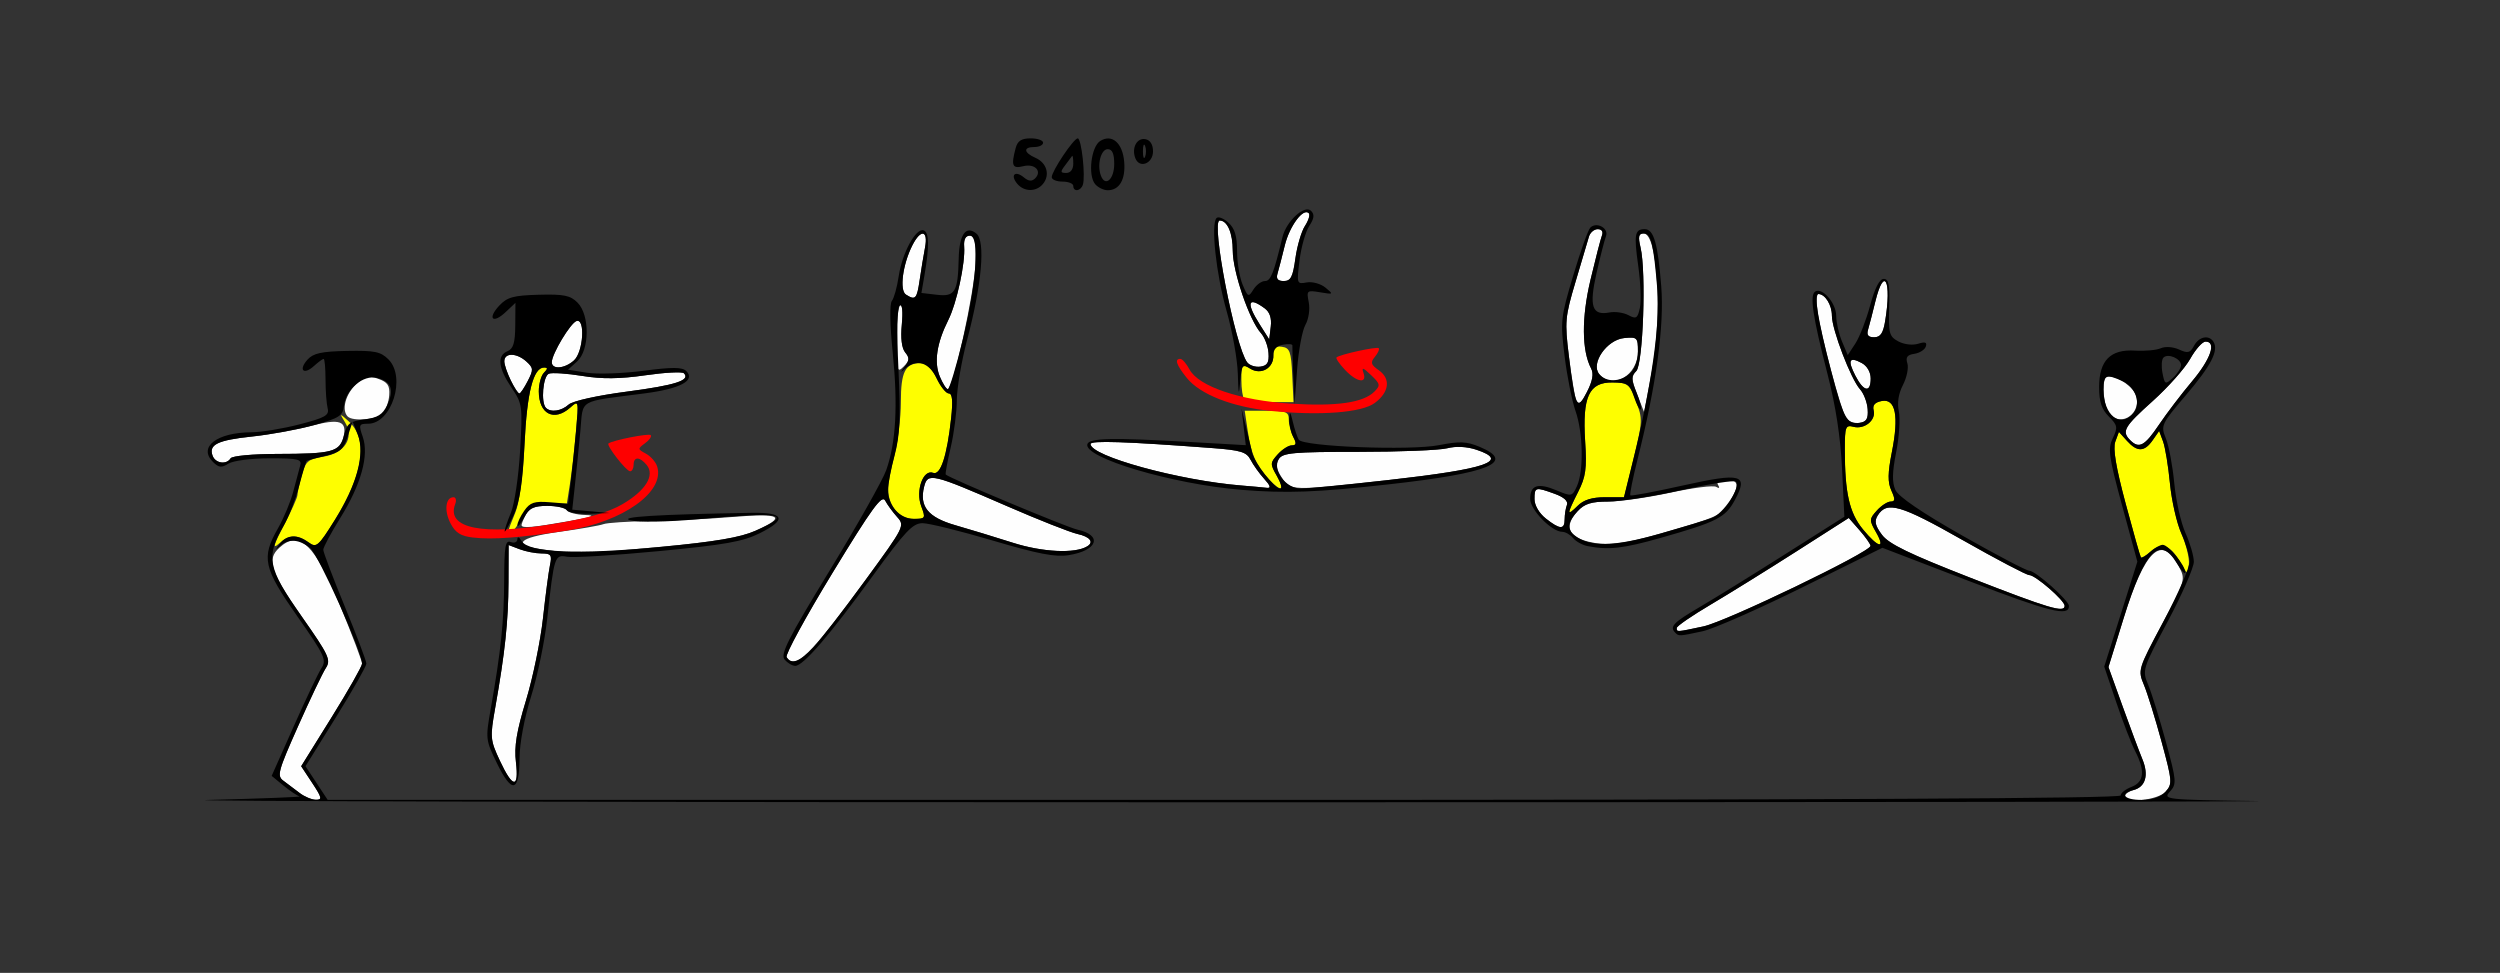 <?xml version="1.0" encoding="UTF-8" standalone="no"?>
<!-- Created with Inkscape (http://www.inkscape.org/) -->

<svg
   xmlns:dc="http://purl.org/dc/elements/1.1/"
   xmlns:cc="http://creativecommons.org/ns#"
   xmlns:rdf="http://www.w3.org/1999/02/22-rdf-syntax-ns#"
   xmlns:svg="http://www.w3.org/2000/svg"
   xmlns="http://www.w3.org/2000/svg"
   xmlns:sodipodi="http://sodipodi.sourceforge.net/DTD/sodipodi-0.dtd"
   xmlns:inkscape="http://www.inkscape.org/namespaces/inkscape"
   id="svg3702"
   version="1.1"
   inkscape:version="0.91 r13725"
   width="542.056"
   height="210.938"
   viewBox="0 0 542.056 210.938"
   sodipodi:docname="fx140200.svg">
  <rect x="0" y="0" width="542.056" height="210.938" fill="#333333" stroke="none"/>
  <defs
     id="defs3706" />
  <sodipodi:namedview
     pagecolor="#ffffff"
     bordercolor="#666666"
     borderopacity="1"
     objecttolerance="10"
     gridtolerance="10"
     guidetolerance="10"
     inkscape:pageopacity="0"
     inkscape:pageshadow="2"
     inkscape:window-width="927"
     inkscape:window-height="954"
     id="namedview3704"
     showgrid="false"
     inkscape:zoom="3.0055451"
     inkscape:cx="169.10148"
     inkscape:cy="111.39489"
     inkscape:window-x="0"
     inkscape:window-y="0"
     inkscape:window-maximized="0"
     inkscape:current-layer="svg3702" />
  <g
     id="g3712">
    <path
       style="fill:#fefefe"
       d="m 64.953,171.925 c -1.028,-0.799 -2.592,-1.976 -3.475,-2.616 -1.479,-1.071 -1.232,-2.004 3.142,-11.835 2.611,-5.87 5.318,-11.546 6.016,-12.615 1.158,-1.773 0.7,-2.753 -5.245,-11.24 -6.808,-9.719 -7.643,-12.304 -4.804,-14.88 4.386,-3.981 7.637,-0.819 13.307,12.944 2.535,6.154 4.61,11.647 4.61,12.208 0,0.56 -2.971,5.794 -6.601,11.631 l -6.601,10.612 2.409,3.651 c 2.106,3.192 2.201,3.648 0.76,3.622 -0.907,-0.016 -2.49,-0.684 -3.518,-1.482 z m 395.794,0.684 c 0,-0.455 0.839,-1.048 1.864,-1.317 2.598,-0.682 3.33,-3.236 1.908,-6.665 -0.663,-1.6 -2.591,-6.753 -4.283,-11.451 l -3.077,-8.542 3.308,-10.677 c 4.583,-14.792 8.297,-18.254 11.961,-11.147 1.484,2.879 1.449,3 -3.719,12.664 -5.154,9.639 -5.201,9.797 -3.849,13.042 0.752,1.806 2.473,7.353 3.824,12.326 2.327,8.568 2.372,9.135 0.853,10.818 -1.646,1.825 -8.79,2.595 -8.79,0.948 z m -352.359,-7.657 c -2.111,-4.521 -2.157,-5.04 -1.016,-11.484 2.129,-12.019 2.845,-18.776 2.877,-27.117 l 0.031,-8.18 2.397,0.914 c 1.319,0.503 3.455,0.914 4.747,0.914 2.07,0 2.286,0.307 1.815,2.578 -0.294,1.418 -0.974,6.586 -1.51,11.484 -0.536,4.898 -2.194,12.914 -3.684,17.812 -2.046,6.727 -2.579,9.996 -2.181,13.359 0.689,5.812 -0.683,5.701 -3.476,-0.282 z m 62.16,-22.471 c -0.324,-0.526 4.157,-8.75 9.958,-18.275 8.521,-13.992 10.713,-17.005 11.409,-15.684 0.474,0.899 1.642,2.501 2.594,3.56 1.708,1.898 1.613,2.087 -6.788,13.594 -12.039,16.488 -15.364,19.742 -17.173,16.806 z m 193.002,-6.322 c 0,-0.394 3.259,-2.642 7.243,-4.996 3.984,-2.354 12.377,-7.56 18.652,-11.57 l 11.409,-7.29 2.346,2.676 c 1.29,1.472 2.36,2.99 2.376,3.374 0.055,1.307 -31.259,16.4 -36.231,17.463 -5.88,1.257 -5.795,1.251 -5.795,0.342 z m 63.629,-10.903 c -13.25,-5.176 -17.654,-7.318 -19.133,-9.305 -1.485,-1.995 -1.693,-2.946 -0.917,-4.188 1.982,-3.172 4.938,-2.315 18.445,5.353 7.335,4.164 13.819,7.571 14.408,7.571 1.328,0 7.679,5.508 7.679,6.66 0,1.598 -3.343,0.604 -20.483,-6.091 z m -309.351,-6.1 c -7.043,-0.958 -5.598,-2.593 3.389,-3.833 4.522,-0.624 8.852,-1.378 9.623,-1.676 0.771,-0.298 5.397,-0.602 10.28,-0.677 4.883,-0.075 12.979,-0.48 17.991,-0.9 10.273,-0.861 11.551,-0.036 4.673,3.018 -3.25,1.443 -8.695,2.369 -20.327,3.457 -16.311,1.526 -18.519,1.578 -25.628,0.611 z m 101.797,-1.473 c -3.855,-1.228 -9.454,-2.935 -12.441,-3.792 -5.969,-1.713 -7.89,-4.071 -6.815,-8.366 0.773,-3.091 1.642,-2.887 18.007,4.228 6.829,2.97 13.689,5.68 15.244,6.022 2.705,0.596 3.622,1.748 2.127,2.671 -2.63,1.624 -9.674,1.29 -16.122,-0.764 z m 124.766,-0.237 c -4.452,-1.098 -5.267,-3.451 -2.3,-6.645 1.467,-1.58 2.975,-2.052 6.558,-2.052 2.559,0 8.643,-0.867 13.52,-1.927 4.877,-1.06 9.351,-1.628 9.941,-1.261 0.664,0.411 0.819,0.252 0.407,-0.417 -0.438,-0.71 0.155,-1.082 1.725,-1.082 2.799,0 2.979,1.056 0.812,4.737 -1.74,2.954 -2.495,3.301 -14.959,6.866 -8.289,2.371 -11.727,2.761 -15.704,1.78 z m -231.308,-3.602 c 0,-0.292 0.435,-1.346 0.967,-2.344 0.703,-1.318 1.965,-1.813 4.618,-1.813 2.008,0 3.91,0.422 4.228,0.938 0.318,0.516 2.13,0.983 4.027,1.039 2.475,0.072 1.47,0.449 -3.56,1.335 -8.015,1.411 -10.28,1.597 -10.28,0.846 z m 222.089,-1.413 c -1.452,-1.146 -2.462,-2.877 -2.462,-4.219 0,-2.62 0.187,-2.668 4.397,-1.141 2.016,0.731 2.953,1.592 2.636,2.42 -0.271,0.707 -0.492,2.095 -0.492,3.084 0,2.307 -1.018,2.271 -4.08,-0.145 z m -66.014,-7.164 c -13.563,-1.104 -32.71,-6.368 -32.71,-8.993 0,-0.794 7.596,-0.542 26.422,0.877 6.177,0.466 7.417,0.848 8.294,2.557 0.567,1.105 1.893,2.959 2.947,4.119 1.343,1.479 1.517,2.06 0.584,1.946 -0.732,-0.09 -3.224,-0.318 -5.537,-0.506 z m 8.731,-1.768 c -1.184,-1.812 -1.341,-2.836 -0.612,-3.984 0.85,-1.339 3.153,-1.546 17.225,-1.546 8.934,0 17.61,-0.35 19.279,-0.777 1.895,-0.485 4.263,-0.37 6.308,0.307 7.388,2.446 2.313,4.193 -19.156,6.593 -21.153,2.365 -21.112,2.366 -23.045,-0.593 z M 46.108,98.843 c -0.926,-2.421 1.054,-3.416 8.261,-4.156 3.765,-0.386 9.531,-1.414 12.815,-2.285 6.597,-1.749 8.184,-1.186 7.244,2.573 -0.741,2.963 -2.695,3.433 -14.326,3.449 -5.327,0.007 -9.779,0.426 -10.102,0.95 -0.886,1.438 -3.262,1.113 -3.892,-0.532 z M 461.869,95.438 c -1.902,-1.908 -1.322,-2.913 4.899,-8.494 3.311,-2.97 6.963,-7.083 8.115,-9.141 1.153,-2.057 2.649,-3.741 3.326,-3.741 2.435,0 1.15,3.774 -2.94,8.637 -2.293,2.726 -5.518,6.961 -7.167,9.41 -3.098,4.604 -4.315,5.253 -6.234,3.328 z m -61.549,-4.689 c -1.071,-1.42 -5.595,-18.344 -6.278,-23.483 -0.257,-1.934 -0.157,-3.516 0.222,-3.516 1.461,0 2.932,2.357 2.932,4.697 0,3.002 4.112,13.752 6.105,15.961 0.801,0.888 1.542,2.825 1.647,4.305 0.149,2.091 -0.244,2.754 -1.759,2.972 -1.073,0.154 -2.364,-0.267 -2.869,-0.937 z M 75.389,90.312 c -1.359,-1.363 -0.5,-4.789 1.727,-6.888 1.974,-1.86 2.759,-2.066 4.907,-1.287 2.033,0.738 2.518,1.462 2.369,3.54 -0.103,1.437 -0.68,3.208 -1.283,3.936 -1.113,1.345 -6.582,1.84 -7.72,0.699 z M 457.042,89.124 c -1.214,-2.276 -1.268,-7.562 -0.077,-7.562 2.313,0 5.752,2.418 6.245,4.392 1.065,4.258 -4.156,6.942 -6.169,3.17 z M 118.38,88.438 c -1.143,-1.146 -0.65,-6.924 0.633,-7.417 0.691,-0.266 3.95,-0.046 7.243,0.487 4.32,0.701 8.126,0.662 13.67,-0.14 4.226,-0.611 7.983,-0.81 8.349,-0.442 1.522,1.527 -1.784,2.595 -12.338,3.983 -6.477,0.852 -11.784,2.032 -12.642,2.811 -1.566,1.422 -3.876,1.759 -4.914,0.718 z M 354.988,85.563 c -1.277,-3.26 -1.306,-4.011 -0.198,-5.122 1.474,-1.479 2.161,-21.487 0.918,-26.769 -0.565,-2.403 -0.42,-3.047 0.685,-3.047 3.023,0 4.059,17.684 1.754,29.926 l -1.663,8.832 -1.496,-3.82 z m -13.226,1.271 c -0.325,-0.85 -1.038,-5.157 -1.585,-9.573 -0.931,-7.512 -0.838,-8.55 1.433,-16.16 1.335,-4.473 2.641,-8.871 2.902,-9.773 0.261,-0.902 1.121,-1.641 1.913,-1.641 0.877,0 1.235,0.534 0.916,1.367 -0.288,0.752 -1.405,5.076 -2.483,9.609 -1.962,8.248 -1.911,15.339 0.138,19.248 0.591,1.127 0.315,2.685 -0.894,5.049 -1.357,2.654 -1.88,3.073 -2.339,1.873 z M 110.772,82.547 c -0.784,-1.521 -1.426,-3.42 -1.426,-4.219 0,-1.898 2.675,-1.86 4.798,0.067 1.524,1.384 1.55,1.762 0.283,4.219 -0.765,1.484 -1.58,2.699 -1.81,2.699 -0.231,0 -1.061,-1.245 -1.845,-2.766 z m 92.992,-0.922 c -1.283,-3.108 -0.657,-7.255 1.849,-12.249 1.834,-3.654 3.707,-12.333 3.439,-15.938 -0.114,-1.536 0.309,-2.344 1.228,-2.344 1.122,0 1.364,1.216 1.21,6.094 -0.192,6.091 -4.834,27.188 -5.983,27.188 -0.334,0 -1.119,-1.238 -1.744,-2.751 z m 198.528,-0.149 c -1.75,-3.394 -1.341,-4.222 1.367,-2.768 1.167,0.626 1.949,1.974 1.949,3.357 0,3.169 -1.518,2.899 -3.316,-0.589 z m -55.546,-0.361 c -1.908,-2.307 1.644,-7.445 5.403,-7.814 2.838,-0.279 2.992,-0.13 2.992,2.902 0,5.187 -5.503,8.407 -8.395,4.912 z m -152.353,-7.264 c 0,-3.947 0.357,-7.398 0.794,-7.669 0.437,-0.271 0.594,1.6 0.349,4.159 -0.289,3.02 -0.022,5.162 0.761,6.109 0.998,1.207 0.938,1.727 -0.349,3.018 -1.451,1.455 -1.555,1.077 -1.555,-5.617 z m -74.751,4.666 c 0.024,-1.796 4.04,-8.477 5.358,-8.911 1.941,-0.64 1.475,6.702 -0.541,8.532 -2.014,1.828 -4.84,2.051 -4.818,0.38 z m 150.772,0.045 C 267.787,75.078 262.504,47.812 264.456,47.812 c 1.665,0 2.834,2.71 2.834,6.572 0,4.528 3.608,15.068 6.105,17.836 0.801,0.888 1.542,2.825 1.647,4.305 0.149,2.091 -0.244,2.754 -1.759,2.972 -1.073,0.154 -2.364,-0.267 -2.869,-0.937 z m 2.703,-8.248 c -2.988,-4.709 -2.544,-6.13 1.083,-3.469 1.113,0.816 1.552,2.13 1.33,3.984 l -0.331,2.766 -2.082,-3.281 z m 131.918,1.172 c 0.268,-0.902 0.978,-3.645 1.576,-6.094 1.917,-7.849 3.582,-4.561 2.135,4.219 -0.437,2.652 -1.024,3.516 -2.389,3.516 -1.287,0 -1.669,-0.474 -1.322,-1.641 z M 196.427,63.873 c -1.438,-0.915 -0.711,-6.515 1.385,-10.669 1.821,-3.608 3.477,-3.326 2.754,0.469 -0.319,1.676 -0.842,4.84 -1.162,7.031 -0.605,4.144 -0.919,4.478 -2.976,3.169 z m 80.57,-4.576 c 0.268,-0.902 0.971,-3.619 1.561,-6.036 1.036,-4.242 4.008,-8.249 5.218,-7.034 0.323,0.324 -0.047,1.563 -0.824,2.751 -0.776,1.189 -1.714,4.366 -2.083,7.061 -0.552,4.025 -1.001,4.899 -2.516,4.899 -1.319,0 -1.706,-0.467 -1.356,-1.641 z"
       id="path3722"
       inkscape:connector-curvature="0" />
    <path
       style="fill:#fefe00"
       d="m 472.698,121.856 c -2.068,-3.649 -4.087,-4.373 -6.383,-2.288 -1.012,0.919 -1.967,1.497 -2.121,1.286 -0.155,-0.212 -1.643,-5.466 -3.307,-11.675 -2.099,-7.834 -2.786,-11.94 -2.243,-13.413 l 0.783,-2.123 1.74,1.929 c 2.228,2.469 3.791,2.44 5.567,-0.103 l 1.419,-2.032 0.842,2.266 c 0.463,1.246 1.136,5.33 1.496,9.075 0.36,3.745 1.495,8.717 2.524,11.05 1.029,2.333 1.739,5.279 1.578,6.548 -0.292,2.307 -0.292,2.307 -1.894,-0.519 z M 61.547,113.906 c 1.614,-3.094 2.939,-6.047 2.943,-6.562 0.004,-0.516 0.431,-2.466 0.948,-4.335 0.836,-3.017 1.361,-3.465 4.695,-4 4.623,-0.742 6.732,-4.091 4.684,-7.438 -1.232,-2.013 -1.223,-2.017 0.7,-0.302 4.359,3.888 3.381,11.172 -2.874,21.397 -3.611,5.904 -3.937,6.184 -5.733,4.922 -2.516,-1.768 -4.219,-1.688 -6.455,0.303 -1.406,1.252 -1.147,0.307 1.093,-3.984 z m 342.377,0.867 c -2.944,-3.583 -3.924,-7.907 -3.924,-17.316 0,-4.95 0.158,-5.365 1.874,-4.915 2.382,0.625 4.927,-1.446 4.376,-3.56 -0.293,-1.123 0.245,-1.746 1.76,-2.036 2.992,-0.574 3.746,3.223 2.194,11.056 -0.909,4.586 -0.934,6.555 -0.109,8.372 0.859,1.892 0.827,2.377 -0.157,2.377 -0.68,0 -2.027,0.876 -2.993,1.947 -1.663,1.844 -1.673,2.092 -0.188,4.688 2.172,3.797 0.492,3.434 -2.833,-0.611 z m -293.643,0.185 c 0,-0.195 0.654,-1.924 1.453,-3.842 0.893,-2.145 1.663,-7.873 1.998,-14.88 0.536,-11.196 1.907,-16.549 4.237,-16.549 0.827,0 0.821,0.277 -0.024,1.125 -0.617,0.619 -1.121,2.433 -1.121,4.031 0,4.947 3.313,6.65 6.838,3.516 1.823,-1.622 1.837,-1.559 1.205,5.391 -0.352,3.867 -0.939,8.93 -1.304,11.25 l -0.664,4.219 -4.206,0 c -3.826,0 -4.332,0.273 -5.607,3.027 -1.161,2.506 -2.804,4.096 -2.804,2.713 z m 83.698,-4.542 c -1.816,-2.601 -1.826,-4.833 -0.053,-11.661 0.771,-2.969 1.402,-8.179 1.402,-11.577 0,-6.551 0.94,-8.428 4.219,-8.428 1.339,0 2.48,1.059 3.536,3.281 0.858,1.805 2.047,3.281 2.643,3.281 0.763,0 0.91,1.592 0.497,5.391 -0.885,8.142 -2.3,12.434 -3.897,11.819 -2.167,-0.834 -3.851,3.873 -2.587,7.231 0.993,2.638 0.928,2.746 -1.636,2.746 -1.699,0 -3.198,-0.757 -4.124,-2.084 z m 146.209,0.64 c 0,-0.278 0.891,-2.258 1.98,-4.4 1.663,-3.27 1.908,-5.029 1.527,-10.976 -0.618,-9.664 0.834,-12.814 5.879,-12.754 3.385,0.04 3.713,0.3 5.152,4.071 1.465,3.839 1.44,4.421 -0.531,12.422 l -2.068,8.394 -4.101,0 c -2.855,0 -4.669,0.57 -5.97,1.875 -1.028,1.031 -1.869,1.647 -1.869,1.369 z m -65.141,-7.228 c -2.771,-3.052 -3.749,-5.293 -4.499,-10.313 l -0.666,-4.453 4.779,0 c 4.207,0 4.779,0.232 4.779,1.937 0,1.065 0.435,2.753 0.967,3.75 0.739,1.386 0.663,1.813 -0.322,1.813 -0.709,0 -2.08,0.876 -3.046,1.947 -1.663,1.844 -1.673,2.092 -0.188,4.687 1.862,3.255 0.888,3.596 -1.804,0.631 z M 269.782,86.562 c -0.343,-0.344 -0.623,-2.246 -0.623,-4.227 0,-3.369 0.121,-3.526 1.872,-2.429 2.419,1.516 5.17,-0.097 5.058,-2.965 -0.06,-1.542 0.39,-1.964 1.869,-1.752 1.701,0.244 1.983,1.022 2.226,6.139 l 0.278,5.859 -5.029,0 c -2.766,0 -5.309,-0.281 -5.652,-0.625 z"
       id="path3718"
       inkscape:connector-curvature="0" />
    <path
       style="fill:#fe0000"
       d="m 102.565,116.554 c -2.703,-0.322 -3.829,-1.037 -4.9,-3.114 -1.403,-2.721 -1.059,-5.627 0.666,-5.627 0.514,0 0.681,0.663 0.371,1.474 -2.033,5.315 5.9,6.891 21.551,4.282 7.395,-1.233 11.703,-2.483 14.771,-4.287 4.998,-2.938 7.025,-6.25 5.186,-8.473 -1.511,-1.826 -2.827,-1.839 -2.827,-0.028 0,0.773 -0.341,1.406 -0.759,1.406 -0.832,0 -5.208,-5.615 -4.697,-6.027 0.853,-0.688 8.731,-2.25 9.163,-1.817 0.273,0.274 -0.274,1.062 -1.215,1.753 -1.647,1.208 -1.64,1.293 0.172,2.266 1.036,0.556 2.135,1.807 2.443,2.779 1.742,5.506 -7.481,12.051 -19.592,13.904 -10.201,1.561 -16.169,2.003 -20.332,1.508 z M 275.701,89.113 c -8.502,-0.839 -15.519,-3.585 -18.405,-7.204 -2.251,-2.821 -2.68,-4.097 -1.379,-4.097 0.427,0 1.328,1.034 2.002,2.298 1.967,3.686 10.969,6.721 21.987,7.412 9.945,0.623 15.694,-0.207 18.092,-2.613 1.343,-1.347 1.278,-1.667 -0.729,-3.585 -1.743,-1.666 -2.084,-1.763 -1.635,-0.465 0.844,2.437 -1.483,2.034 -4.043,-0.699 -1.205,-1.287 -2.015,-2.489 -1.798,-2.672 0.763,-0.645 8.749,-2.387 9.141,-1.994 0.218,0.219 -0.15,1.06 -0.82,1.869 -1.027,1.241 -0.893,1.698 0.855,2.926 2.62,1.841 2.26,4.736 -0.879,7.078 -2.814,2.099 -11.751,2.796 -22.39,1.747 z"
       id="path3716"
       inkscape:connector-curvature="0" />
    <path
       style="fill:#000000"
       d="m 45.327,173.438 c 11.308,-0.288 20.14,-0.632 19.626,-0.764 -0.514,-0.132 -2.086,-1.186 -3.493,-2.342 l -2.559,-2.102 4.766,-10.714 c 2.621,-5.893 5.337,-11.588 6.034,-12.656 1.158,-1.773 0.7,-2.753 -5.245,-11.24 -7.359,-10.505 -7.834,-12.669 -4.185,-19.071 1.268,-2.225 2.76,-5.811 3.315,-7.969 0.555,-2.158 1.223,-4.662 1.484,-5.564 0.422,-1.46 -0.305,-1.641 -6.61,-1.641 -3.987,0 -7.89,0.504 -8.926,1.154 -1.516,0.95 -2.114,0.88 -3.386,-0.396 -3.212,-3.222 0.883,-6.363 8.351,-6.404 2.151,-0.012 6.855,-0.786 10.453,-1.72 5.597,-1.453 6.476,-1.958 6.088,-3.494 -0.25,-0.988 -0.457,-3.8 -0.46,-6.249 -0.003,-2.449 -0.186,-4.453 -0.407,-4.453 -0.22,0 -1.172,0.701 -2.115,1.557 -2.243,2.036 -3.402,0.844 -1.37,-1.409 1.236,-1.37 3.052,-1.767 8.57,-1.872 5.98,-0.114 7.289,0.155 8.971,1.842 3.879,3.892 0.693,13.944 -4.42,13.944 -1.981,0 -2.068,0.215 -1.154,2.845 1.394,4.011 -0.359,10.327 -4.883,17.6 -2.024,3.252 -3.679,6.349 -3.679,6.881 0,0.532 2.103,6.078 4.673,12.325 2.57,6.247 4.673,11.814 4.673,12.371 0,0.558 -2.971,5.789 -6.601,11.626 l -6.601,10.612 2.409,3.651 2.409,3.651 194.379,0 c 132.093,0 194.379,-0.308 194.379,-0.961 0,-0.528 1.051,-1.362 2.336,-1.852 2.755,-1.051 3.008,-3.478 0.809,-7.744 -0.84,-1.63 -2.694,-6.424 -4.119,-10.655 l -2.592,-7.691 3.591,-11.373 3.591,-11.373 -3.287,-12.092 c -2.928,-10.774 -3.151,-12.374 -2.042,-14.685 1.125,-2.345 1.043,-2.794 -0.858,-4.698 -1.565,-1.566 -2.103,-3.196 -2.103,-6.366 0,-5.781 2.433,-8.257 7.788,-7.926 2.142,0.132 4.657,-0.099 5.589,-0.514 0.963,-0.429 2.671,-0.309 3.954,0.278 1.908,0.872 2.412,0.746 3.244,-0.814 1.068,-2.002 3.245,-2.443 4.223,-0.856 1.169,1.897 -0.51,5.144 -5.987,11.577 -5.353,6.287 -5.478,6.557 -4.335,9.375 0.647,1.596 1.467,5.974 1.82,9.729 0.354,3.756 1.449,8.607 2.433,10.781 0.984,2.174 1.798,4.968 1.809,6.209 0.011,1.241 -2.514,7.029 -5.611,12.864 -5.57,10.493 -5.616,10.644 -4.269,13.879 0.749,1.799 2.467,7.34 3.818,12.313 2.317,8.53 2.366,9.141 0.87,10.799 -1.545,1.712 -1.073,1.765 18.402,2.031 10.993,0.15 -88.938,0.277 -222.069,0.281 -133.131,0.004 -232.804,-0.228 -221.495,-0.516 z m 22.384,-3.651 -2.409,-3.651 6.601,-10.612 c 3.631,-5.837 6.601,-11.071 6.601,-11.631 0,-2.563 -9.442,-23.577 -11.255,-25.05 -2.393,-1.944 -4.679,-2.113 -6.503,-0.482 -1.115,0.997 -1.125,0.927 -0.072,-0.469 1.501,-1.99 3.769,-2.099 6.204,-0.301 1.692,1.25 2.08,0.919 5.767,-4.922 4.73,-7.493 6.546,-14.307 4.919,-18.449 L 76.458,91.406 75.379,94.688 c -0.905,2.752 -1.683,3.423 -4.818,4.157 -2.056,0.482 -3.873,0.968 -4.037,1.081 -0.164,0.113 -0.913,2.563 -1.663,5.445 -0.75,2.882 -2.251,6.749 -3.336,8.593 -3.968,6.746 -3.49,9.197 3.816,19.605 5.992,8.536 6.453,9.518 5.295,11.291 -0.698,1.068 -3.405,6.745 -6.016,12.615 -4.373,9.831 -4.621,10.764 -3.142,11.835 0.883,0.64 2.447,1.817 3.475,2.616 1.028,0.799 2.611,1.466 3.518,1.482 1.441,0.026 1.346,-0.43 -0.76,-3.622 z m 401.826,1.875 c 1.519,-1.683 1.474,-2.251 -0.853,-10.818 -1.351,-4.973 -3.069,-10.514 -3.818,-12.313 -1.348,-3.235 -1.301,-3.386 4.269,-13.879 3.097,-5.834 5.622,-11.623 5.611,-12.864 -0.011,-1.241 -0.826,-4.035 -1.81,-6.209 -0.984,-2.174 -2.084,-7.026 -2.445,-10.781 -0.361,-3.756 -1.035,-7.848 -1.498,-9.094 l -0.842,-2.266 -1.419,2.032 c -1.776,2.543 -3.339,2.572 -5.567,0.103 l -1.74,-1.929 -0.783,2.123 c -0.543,1.473 0.143,5.579 2.243,13.413 1.664,6.21 3.152,11.464 3.307,11.675 0.155,0.212 1.053,-0.316 1.996,-1.172 0.943,-0.856 2.177,-1.557 2.742,-1.557 1.224,0 4.902,4.496 4.897,5.986 -0.002,0.575 -0.837,-0.326 -1.855,-2.001 -3.716,-6.113 -6.945,-2.784 -11.494,11.848 l -3.319,10.677 3.077,8.542 c 1.692,4.698 3.619,9.851 4.283,11.451 1.422,3.428 0.69,5.983 -1.908,6.665 -3.139,0.823 -2.074,2.145 1.729,2.145 2.34,0 4.152,-0.62 5.196,-1.777 z M 50,99.375 c 0.323,-0.524 4.775,-0.943 10.102,-0.95 12.157,-0.016 13.544,-0.407 14.487,-4.081 0.652,-2.54 1.251,-3 4.429,-3.406 2.874,-0.367 3.949,-1.043 4.93,-3.104 1.58,-3.318 0.916,-5.109 -2.185,-5.889 -3.004,-0.756 -6.757,2.407 -7.18,6.052 -0.25,2.156 -1.021,2.658 -6.359,4.143 -3.341,0.929 -9.369,2.044 -13.395,2.477 -7.674,0.826 -9.655,1.785 -8.721,4.226 0.629,1.645 3.006,1.97 3.892,0.532 z M 468.103,92.109 c 1.648,-2.449 4.873,-6.684 7.167,-9.41 4.09,-4.863 5.375,-8.637 2.94,-8.637 -0.676,0 -2.173,1.683 -3.326,3.741 -1.153,2.057 -4.805,6.171 -8.115,9.141 -6.221,5.581 -6.801,6.586 -4.899,8.494 1.919,1.925 3.135,1.275 6.234,-3.328 z m -5.496,-2.566 c 1.667,-2.015 0.441,-5.608 -2.348,-6.883 -3.581,-1.637 -4.184,-1.381 -4.184,1.776 0,5.632 3.702,8.527 6.532,5.107 z m 10.29,-10.37 c 0,-1.424 -2.85,-2.637 -3.823,-1.626 -0.389,0.404 -0.476,1.912 -0.195,3.352 0.488,2.495 0.594,2.543 2.265,1.027 0.964,-0.875 1.753,-2.113 1.753,-2.752 z M 107.777,165.546 c -2.503,-5.12 -2.529,-5.349 -1.347,-12.023 2.167,-12.241 2.855,-18.856 2.886,-27.763 0.026,-7.404 0.249,-8.688 1.432,-8.233 0.771,0.297 1.415,0.025 1.43,-0.603 0.016,-0.651 0.408,-0.49 0.912,0.375 1.475,2.532 12.144,2.988 30.124,1.287 11.813,-1.118 17.32,-2.054 20.571,-3.497 8.338,-3.702 6.01,-4.163 -12.601,-2.501 -6.609,0.591 -12.743,0.69 -14.477,0.234 -2.844,-0.747 5.771,-1.282 26.294,-1.633 7.071,-0.121 7.704,1.445 1.78,4.402 -3.713,1.854 -7.566,2.539 -22,3.911 -9.624,0.915 -18.541,1.464 -19.816,1.22 -2.711,-0.52 -2.819,-0.186 -4.3,13.312 -0.536,4.882 -2.102,12.476 -3.481,16.875 -1.501,4.788 -2.519,10.221 -2.538,13.538 -0.041,7.355 -1.636,7.716 -4.871,1.099 z m 4.088,-0.311 c -0.398,-3.364 0.135,-6.632 2.181,-13.359 1.49,-4.898 3.147,-12.914 3.684,-17.812 0.536,-4.898 1.216,-10.066 1.51,-11.484 0.471,-2.271 0.255,-2.578 -1.815,-2.578 -1.292,0 -3.429,-0.411 -4.747,-0.914 l -2.397,-0.914 -0.031,8.18 c -0.031,8.34 -0.748,15.097 -2.877,27.117 -1.141,6.444 -1.095,6.963 1.016,11.484 2.794,5.983 4.165,6.094 3.476,0.282 z m 58.245,-22.245 c -0.946,-1.144 0.759,-4.509 9.747,-19.237 5.991,-9.818 11.525,-19.636 12.297,-21.817 2.111,-5.966 2.561,-14.078 1.41,-25.435 -0.62,-6.117 -0.696,-10.633 -0.191,-11.25 0.465,-0.567 1.136,-2.991 1.491,-5.387 0.744,-5.016 3.726,-10.495 5.398,-9.92 1.214,0.418 1.272,3.423 0.19,9.708 l -0.666,3.869 3.375,0.395 c 3.906,0.457 4.544,-0.609 4.707,-7.863 0.118,-5.251 1.575,-7.292 3.853,-5.396 1.978,1.647 1.164,10.974 -2.004,22.938 -1.229,4.641 -2.242,10.547 -2.251,13.125 -0.009,2.578 -0.61,7.215 -1.334,10.305 -0.724,3.09 -1.207,5.728 -1.073,5.862 0.79,0.793 26.221,11.437 28.553,11.95 5.529,1.218 4.402,4.524 -1.887,5.532 -2.895,0.464 -6.671,-0.261 -16.474,-3.164 -6.995,-2.072 -13.845,-3.767 -15.221,-3.767 -2.124,0 -3.765,1.739 -10.841,11.484 -9.334,12.855 -15.019,19.453 -16.762,19.453 -0.643,0 -1.684,-0.624 -2.315,-1.386 z m 6.224,-2.598 c 1.578,-1.676 6.703,-8.298 11.389,-14.716 8.401,-11.506 8.496,-11.695 6.788,-13.594 -0.953,-1.059 -2.12,-2.661 -2.594,-3.56 -0.697,-1.321 -2.888,1.692 -11.409,15.684 -5.801,9.525 -10.282,17.749 -9.958,18.275 1.039,1.686 2.843,1.034 5.785,-2.091 z m 59.414,-21.943 c 1.495,-0.923 0.578,-2.075 -2.127,-2.671 -1.555,-0.343 -8.415,-3.053 -15.244,-6.022 -16.365,-7.116 -17.234,-7.32 -18.007,-4.228 -1.075,4.295 0.846,6.654 6.815,8.366 2.987,0.857 8.586,2.563 12.441,3.792 6.448,2.054 13.491,2.388 16.122,0.764 z m -36.009,-8.694 c -1.264,-3.358 0.42,-8.065 2.587,-7.231 1.597,0.615 3.012,-3.678 3.897,-11.819 0.413,-3.799 0.266,-5.391 -0.497,-5.391 -0.596,0 -1.785,-1.477 -2.643,-3.281 -1.653,-3.478 -4.358,-4.314 -6.823,-2.109 -1.115,0.997 -1.125,0.927 -0.072,-0.469 0.993,-1.316 1.007,-1.92 0.07,-3.052 -0.742,-0.897 -1.005,-3.107 -0.722,-6.062 0.274,-2.858 0.098,-4.436 -0.456,-4.092 -0.558,0.346 -0.664,5.601 -0.278,13.797 0.496,10.529 0.326,14.35 -0.828,18.674 -0.798,2.99 -1.451,6.377 -1.451,7.526 0,3.361 2.582,6.257 5.579,6.257 2.564,0 2.629,-0.109 1.636,-2.746 z m 8.968,-35.925 c 3.042,-12.38 3.759,-22.734 1.574,-22.734 -0.919,0 -1.342,0.808 -1.228,2.344 0.268,3.604 -1.605,12.283 -3.439,15.938 -2.507,4.994 -3.133,9.142 -1.849,12.249 0.625,1.513 1.409,2.751 1.744,2.751 0.334,0 1.774,-4.746 3.199,-10.547 z m -9.303,-13.125 c 0.32,-2.191 0.843,-5.355 1.162,-7.031 0.723,-3.795 -0.933,-4.077 -2.754,-0.469 -2.096,4.154 -2.823,9.755 -1.385,10.669 2.058,1.309 2.372,0.975 2.976,-3.169 z M 363.24,137.188 c -1.299,-1.303 -0.455,-2.196 5.218,-5.519 3.213,-1.882 11.601,-7.07 18.641,-11.529 l 12.8,-8.108 -0.497,-10.312 c -0.332,-6.905 -1.376,-13.72 -3.159,-20.625 -3.207,-12.423 -3.906,-17.118 -2.665,-17.887 1.542,-0.956 4.552,2.529 4.552,5.269 0,1.408 0.563,3.903 1.252,5.545 l 1.252,2.986 1.662,-2.544 c 0.914,-1.399 2.355,-5.12 3.202,-8.269 1.007,-3.744 2.02,-5.725 2.928,-5.725 1.107,0 1.348,1.253 1.193,6.191 -0.177,5.63 0.003,6.297 1.991,7.364 1.243,0.667 3.088,0.886 4.277,0.508 1.537,-0.489 1.981,-0.329 1.674,0.604 -0.23,0.699 -1.349,1.407 -2.488,1.575 -1.547,0.228 -1.93,0.749 -1.514,2.063 0.306,0.967 -0.123,3.075 -0.953,4.685 -0.98,1.9 -1.293,3.914 -0.894,5.737 0.338,1.545 0.081,5.507 -0.573,8.805 -0.871,4.398 -0.918,6.59 -0.175,8.227 0.66,1.454 5.707,4.896 14.481,9.877 7.407,4.205 13.963,7.646 14.569,7.646 1.345,0 8.584,6.442 8.584,7.639 0,2.346 -4.209,1.298 -21.564,-5.367 l -18.889,-7.255 -17.39,8.599 c -9.565,4.73 -19.283,9.005 -21.596,9.5 -5.12,1.097 -5.145,1.098 -5.919,0.322 z m 6.107,-1.371 c 4.972,-1.062 36.287,-16.155 36.231,-17.463 -0.016,-0.384 -1.085,-1.902 -2.376,-3.374 l -2.346,-2.676 -11.409,7.29 c -6.275,4.009 -14.669,9.216 -18.652,11.57 -3.984,2.354 -7.243,4.602 -7.243,4.996 0,0.909 -0.085,0.914 5.795,-0.342 z m 78.317,-4.47 c 0,-1.152 -6.351,-6.66 -7.679,-6.66 -0.59,0 -7.074,-3.407 -14.408,-7.571 -13.507,-7.668 -16.463,-8.526 -18.445,-5.353 -0.776,1.242 -0.568,2.193 0.917,4.188 1.479,1.987 5.882,4.129 19.133,9.305 17.14,6.696 20.483,7.69 20.483,6.091 z m -40.907,-15.963 c -1.485,-2.596 -1.475,-2.844 0.188,-4.688 0.966,-1.071 2.313,-1.947 2.993,-1.947 0.985,0 1.017,-0.484 0.157,-2.377 -0.826,-1.818 -0.8,-3.786 0.109,-8.372 1.552,-7.833 0.799,-11.63 -2.194,-11.056 -1.515,0.291 -2.053,0.913 -1.76,2.036 0.551,2.114 -1.994,4.185 -4.376,3.56 -1.716,-0.45 -1.874,-0.035 -1.874,4.915 0,9.409 0.98,13.733 3.924,17.316 3.324,4.046 5.005,4.408 2.833,0.611 z m -1.808,-26.671 c -0.105,-1.48 -0.847,-3.417 -1.647,-4.305 -1.993,-2.209 -6.105,-12.959 -6.105,-15.961 0,-2.341 -1.471,-4.697 -2.932,-4.697 -1.022,0 -0.061,5.861 2.691,16.406 2.766,10.598 3.483,11.924 6.234,11.529 1.516,-0.218 1.908,-0.881 1.759,-2.972 z m 0.659,-6.649 c 0,-1.383 -0.783,-2.731 -1.949,-3.357 -2.708,-1.454 -3.117,-0.626 -1.367,2.768 1.798,3.488 3.316,3.758 3.316,0.589 z m 3.138,-12.455 c 1.447,-8.779 -0.218,-12.068 -2.135,-4.219 -0.598,2.449 -1.307,5.191 -1.576,6.094 -0.347,1.166 0.035,1.641 1.322,1.641 1.365,0 1.952,-0.863 2.389,-3.516 z m -64.519,48.8 c -1.119,-0.219 -2.538,-1.005 -3.152,-1.747 -0.614,-0.742 -1.664,-1.35 -2.333,-1.35 -2.302,0 -6.967,-4.783 -6.967,-7.144 0,-3.005 1.686,-3.541 5.76,-1.834 3.237,1.357 3.352,1.332 4.39,-0.952 1.49,-3.281 1.328,-11.589 -0.318,-16.269 -0.761,-2.164 -1.826,-7.506 -2.367,-11.872 -0.94,-7.59 -0.859,-8.355 1.861,-17.475 1.564,-5.246 3.232,-9.927 3.706,-10.402 1.36,-1.364 4.072,0.112 3.405,1.853 -0.319,0.833 -1.241,4.432 -2.05,7.998 -1.644,7.249 -0.983,9.258 2.804,8.532 1.224,-0.235 3.081,0.032 4.127,0.594 1.664,0.893 1.972,0.698 2.468,-1.569 0.312,-1.424 0.156,-5.504 -0.347,-9.066 -0.972,-6.883 -0.773,-8.02 1.406,-8.02 1.956,0 2.84,3.066 3.576,12.396 0.678,8.6 -1.073,21.356 -5.166,37.634 -1.02,4.056 -1.711,7.518 -1.535,7.694 0.175,0.176 5.263,-0.781 11.306,-2.127 12.835,-2.859 14.351,-2.441 11.361,3.128 -2.047,3.813 -3.877,4.748 -16.067,8.209 -8.196,2.327 -11.31,2.678 -15.869,1.788 z m 15.869,-2.743 c 4.727,-1.352 9.702,-2.859 11.055,-3.349 2.521,-0.912 6.38,-6.732 5.23,-7.886 -0.352,-0.353 -5.66,0.474 -11.795,1.838 -6.135,1.364 -13.277,2.48 -15.871,2.48 -3.648,0 -5.148,0.465 -6.622,2.052 -2.188,2.356 -2.402,3.877 -0.737,5.233 3.246,2.644 8.578,2.539 18.741,-0.368 z m -20.844,-3.09 c 0,-0.989 0.221,-2.377 0.492,-3.084 0.317,-0.828 -0.621,-1.689 -2.636,-2.42 -4.211,-1.527 -4.397,-1.479 -4.397,1.141 0,1.342 1.01,3.073 2.462,4.219 3.062,2.416 4.08,2.452 4.08,0.145 z m 8.764,-4.764 4.091,0 1.916,-7.734 c 4.025,-16.243 5.953,-29.683 5.334,-37.169 -0.837,-10.106 -1.362,-12.285 -2.963,-12.285 -1.106,0 -1.25,0.644 -0.685,3.047 1.253,5.328 0.555,25.29 -0.936,26.787 -1.131,1.135 -1.124,1.779 0.048,4.594 0.75,1.801 1.171,3.468 0.935,3.705 -0.236,0.237 -0.891,-0.969 -1.455,-2.679 -0.925,-2.804 -1.386,-3.114 -4.684,-3.152 -5.092,-0.06 -6.541,3.062 -5.921,12.754 0.38,5.947 0.136,7.706 -1.527,10.976 -2.462,4.842 -2.483,5.411 -0.111,3.031 1.3,-1.304 3.115,-1.875 5.96,-1.875 z m -3.021,-27.901 c -2.049,-3.909 -2.099,-11 -0.138,-19.248 1.078,-4.533 2.196,-8.857 2.483,-9.609 0.319,-0.833 -0.039,-1.367 -0.916,-1.367 -0.791,0 -1.652,0.738 -1.913,1.641 -0.261,0.902 -1.566,5.3 -2.902,9.773 -2.272,7.61 -2.364,8.648 -1.433,16.16 1.377,11.117 1.776,11.9 3.925,7.699 1.209,-2.364 1.485,-3.921 0.894,-5.049 z m 8.436,1.037 c 1.019,-0.925 1.709,-2.842 1.709,-4.747 0,-3.031 -0.154,-3.18 -2.992,-2.902 -3.759,0.369 -7.311,5.507 -5.403,7.814 1.518,1.834 4.566,1.759 6.685,-0.165 z M 109.425,115.193 c -0.043,-0.324 0.563,-2.128 1.346,-4.01 0.789,-1.894 1.681,-7.912 1.999,-13.475 0.557,-9.77 0.504,-10.156 -1.893,-13.699 -2.861,-4.229 -3.145,-6.915 -0.83,-7.867 1.256,-0.517 1.645,-1.812 1.674,-5.575 l 0.039,-4.902 -2.138,2.015 c -2.803,2.642 -4,1.391 -1.363,-1.424 1.711,-1.827 3.077,-2.202 8.561,-2.35 5.436,-0.146 6.839,0.139 8.404,1.709 2.688,2.696 2.632,10.287 -0.094,12.755 l -1.973,1.786 4.076,0.655 c 2.242,0.36 7.759,0.174 12.26,-0.415 6.31,-0.825 8.441,-0.812 9.306,0.055 2.053,2.06 -1.273,3.835 -9.091,4.851 -14.652,1.905 -13.209,1.05 -13.88,8.232 -0.324,3.47 -0.85,8.708 -1.17,11.64 l -0.58,5.331 4.083,0.364 4.083,0.364 -4.384,0.164 c -2.411,0.09 -4.644,-0.258 -4.962,-0.774 -0.318,-0.516 -2.222,-0.938 -4.231,-0.938 -3.024,0 -3.893,0.444 -5.048,2.578 -0.767,1.418 -1.411,2.145 -1.432,1.615 -0.021,-0.53 0.644,-1.939 1.477,-3.132 1.259,-1.803 2.189,-2.115 5.511,-1.849 l 3.997,0.32 0.577,-4.688 c 0.318,-2.578 0.839,-7.641 1.159,-11.25 0.574,-6.474 0.557,-6.54 -1.255,-4.922 -3.514,3.137 -6.831,1.43 -6.831,-3.516 0,-1.598 0.505,-3.413 1.121,-4.031 0.845,-0.848 0.851,-1.125 0.024,-1.125 -2.334,0 -3.701,5.354 -4.24,16.613 -0.408,8.513 -1.021,12.488 -2.387,15.469 -1.011,2.207 -1.873,3.747 -1.917,3.424 z m 13.87,-27.473 c 0.858,-0.779 6.166,-1.959 12.642,-2.811 10.554,-1.388 13.86,-2.456 12.338,-3.983 -0.366,-0.368 -4.123,-0.168 -8.349,0.442 -5.544,0.801 -9.35,0.84 -13.67,0.14 -3.293,-0.534 -6.552,-0.753 -7.243,-0.487 -1.283,0.494 -1.775,6.271 -0.633,7.417 1.038,1.041 3.348,0.704 4.914,-0.718 z m -8.867,-5.106 c 1.267,-2.457 1.241,-2.835 -0.283,-4.219 -2.123,-1.928 -4.798,-1.965 -4.798,-0.067 0,1.531 2.554,6.985 3.271,6.985 0.231,0 1.045,-1.214 1.81,-2.699 z m 10.032,-4.478 c 2.016,-1.83 2.481,-9.172 0.541,-8.532 -1.318,0.435 -5.335,7.115 -5.358,8.911 -0.022,1.671 2.804,1.449 4.818,-0.38 z m 144.7,28.069 c -14.964,-1.218 -34.38,-6.989 -33.39,-9.924 0.443,-1.314 5.432,-1.412 22.417,-0.439 l 11.924,0.683 -0.459,-3.965 -0.459,-3.965 0.915,3.75 c 0.503,2.062 1.127,4.667 1.386,5.787 0.525,2.273 4.863,7.807 6.119,7.807 0.444,0 0.102,-1.233 -0.76,-2.741 -1.485,-2.596 -1.475,-2.844 0.188,-4.687 0.966,-1.071 2.337,-1.947 3.046,-1.947 0.986,0 1.062,-0.428 0.322,-1.813 -0.532,-0.997 -0.924,-2.79 -0.872,-3.984 0.077,-1.743 0.232,-1.6 0.785,0.723 0.379,1.592 0.953,3.321 1.274,3.842 0.928,1.507 24.202,2.411 30.429,1.182 4.465,-0.881 5.966,-0.816 8.828,0.384 7.889,3.307 2.131,5.679 -19.695,8.113 -15.67,1.748 -22.21,1.992 -31.997,1.195 z m 4.953,-2.377 c -1.053,-1.16 -2.379,-3.014 -2.947,-4.119 -0.877,-1.709 -2.118,-2.092 -8.294,-2.557 -18.826,-1.419 -26.422,-1.671 -26.422,-0.877 0,2.624 19.148,7.889 32.71,8.993 2.313,0.188 4.805,0.416 5.537,0.506 0.933,0.115 0.758,-0.467 -0.584,-1.946 z m 26.823,0.264 c 21.469,-2.401 26.544,-4.147 19.156,-6.593 -2.045,-0.677 -4.413,-0.792 -6.308,-0.307 -1.669,0.427 -10.344,0.777 -19.279,0.777 -14.072,0 -16.376,0.207 -17.225,1.546 -1.5,2.363 1.51,6.425 4.753,6.415 1.402,-0.005 9.908,-0.831 18.904,-1.837 z M 280.421,81.562 c -0.148,-3.352 -0.24,-6.348 -0.204,-6.658 0.035,-0.31 -0.891,-0.381 -2.058,-0.157 -1.41,0.27 -2.1,1.048 -2.057,2.316 0.095,2.736 -2.693,4.333 -5.019,2.876 -1.681,-1.053 -1.847,-0.839 -2.176,2.819 -0.29,3.218 -0.387,2.899 -0.52,-1.706 -0.09,-3.116 -1.182,-9.233 -2.426,-13.594 -2.284,-8.002 -3.462,-18.904 -2.181,-20.189 0.382,-0.383 1.538,0.07 2.569,1.006 1.373,1.247 1.875,2.888 1.875,6.137 0,2.439 0.542,5.728 1.205,7.31 1.141,2.723 1.265,2.778 2.344,1.045 0.627,-1.006 1.75,-1.83 2.497,-1.83 1.243,0 1.906,-1.663 3.794,-9.52 0.831,-3.459 4.798,-7.108 6.199,-5.703 0.792,0.794 0.692,1.629 -0.392,3.288 -0.799,1.223 -1.745,4.569 -2.102,7.436 -0.636,5.105 -0.604,5.204 1.547,4.801 1.208,-0.226 3.038,0.276 4.066,1.117 1.802,1.473 1.761,1.51 -1.139,1.022 -2.889,-0.487 -2.987,-0.401 -2.476,2.162 0.299,1.5 -0.019,3.642 -0.726,4.893 -0.692,1.223 -1.504,5.599 -1.805,9.724 l -0.547,7.5 -0.269,-6.094 z m -5.379,-5.037 c -0.105,-1.48 -0.847,-3.417 -1.647,-4.305 -2.498,-2.768 -6.105,-13.308 -6.105,-17.836 0,-3.862 -1.169,-6.572 -2.834,-6.572 -1.952,0 3.331,27.266 5.958,30.748 0.505,0.669 1.796,1.091 2.869,0.937 1.516,-0.218 1.908,-0.881 1.759,-2.972 z m -0.842,-9.683 c -3.627,-2.661 -4.071,-1.239 -1.083,3.469 l 2.082,3.281 0.331,-2.766 c 0.222,-1.854 -0.217,-3.168 -1.33,-3.984 z m 6.67,-10.805 c 0.369,-2.695 1.307,-5.872 2.083,-7.061 0.776,-1.189 1.147,-2.427 0.824,-2.751 -1.21,-1.214 -4.182,2.792 -5.218,7.034 -0.59,2.417 -1.293,5.134 -1.561,6.036 -0.349,1.174 0.037,1.641 1.356,1.641 1.515,0 1.964,-0.875 2.516,-4.899 z M 220.542,39.821 c -1.553,-1.877 -0.442,-2.934 1.438,-1.369 1.04,0.866 1.754,0.928 2.465,0.215 1.569,-1.574 -0.086,-3.26 -2.583,-2.631 -2.371,0.597 -2.666,-0.107 -1.645,-3.926 C 220.634,30.54 221.469,30 223.473,30 c 1.482,0 2.695,0.422 2.695,0.938 0,0.516 -0.841,0.938 -1.869,0.938 -2.49,0 -2.373,1.208 0.228,2.356 2.455,1.083 3.204,3.724 1.604,5.658 -1.464,1.769 -4.095,1.738 -5.589,-0.068 z m 12.168,0.491 c 0,-0.516 -1.051,-0.938 -2.336,-0.938 -1.285,0 -2.336,-0.431 -2.336,-0.958 0,-1.319 4.754,-8.417 5.638,-8.417 0.811,0 1.719,8.282 1.105,10.078 -0.477,1.395 -2.07,1.575 -2.07,0.234 z m 0,-4.844 c 0,-1.117 -0.119,-1.855 -0.264,-1.641 -0.145,0.215 -0.828,1.129 -1.516,2.031 -1.072,1.404 -1.033,1.641 0.264,1.641 0.932,0 1.516,-0.783 1.516,-2.031 z m 4.727,4.44 c -1.591,-1.923 -0.853,-8.105 1.114,-9.341 2.538,-1.595 4.855,0.416 5.2,4.514 0.323,3.829 -1.029,6.168 -3.565,6.168 -0.902,0 -2.139,-0.603 -2.75,-1.341 z m 4.151,-4.362 c 0,-2.222 -0.429,-3.203 -1.402,-3.203 -1.496,0 -2.372,3.426 -1.475,5.771 0.948,2.478 2.877,0.756 2.877,-2.568 z m 4.57,-1.259 c -0.85,-2.223 0.353,-4.468 2.203,-4.11 1.035,0.2 1.638,1.171 1.638,2.635 0,2.672 -2.95,3.806 -3.841,1.476 z m 2.124,-2.647 c -0.259,-0.645 -0.471,-0.117 -0.471,1.172 0,1.289 0.212,1.816 0.471,1.172 0.259,-0.645 0.259,-1.699 0,-2.344 z"
       id="path3714"
       inkscape:connector-curvature="0" />
  </g>
</svg>
